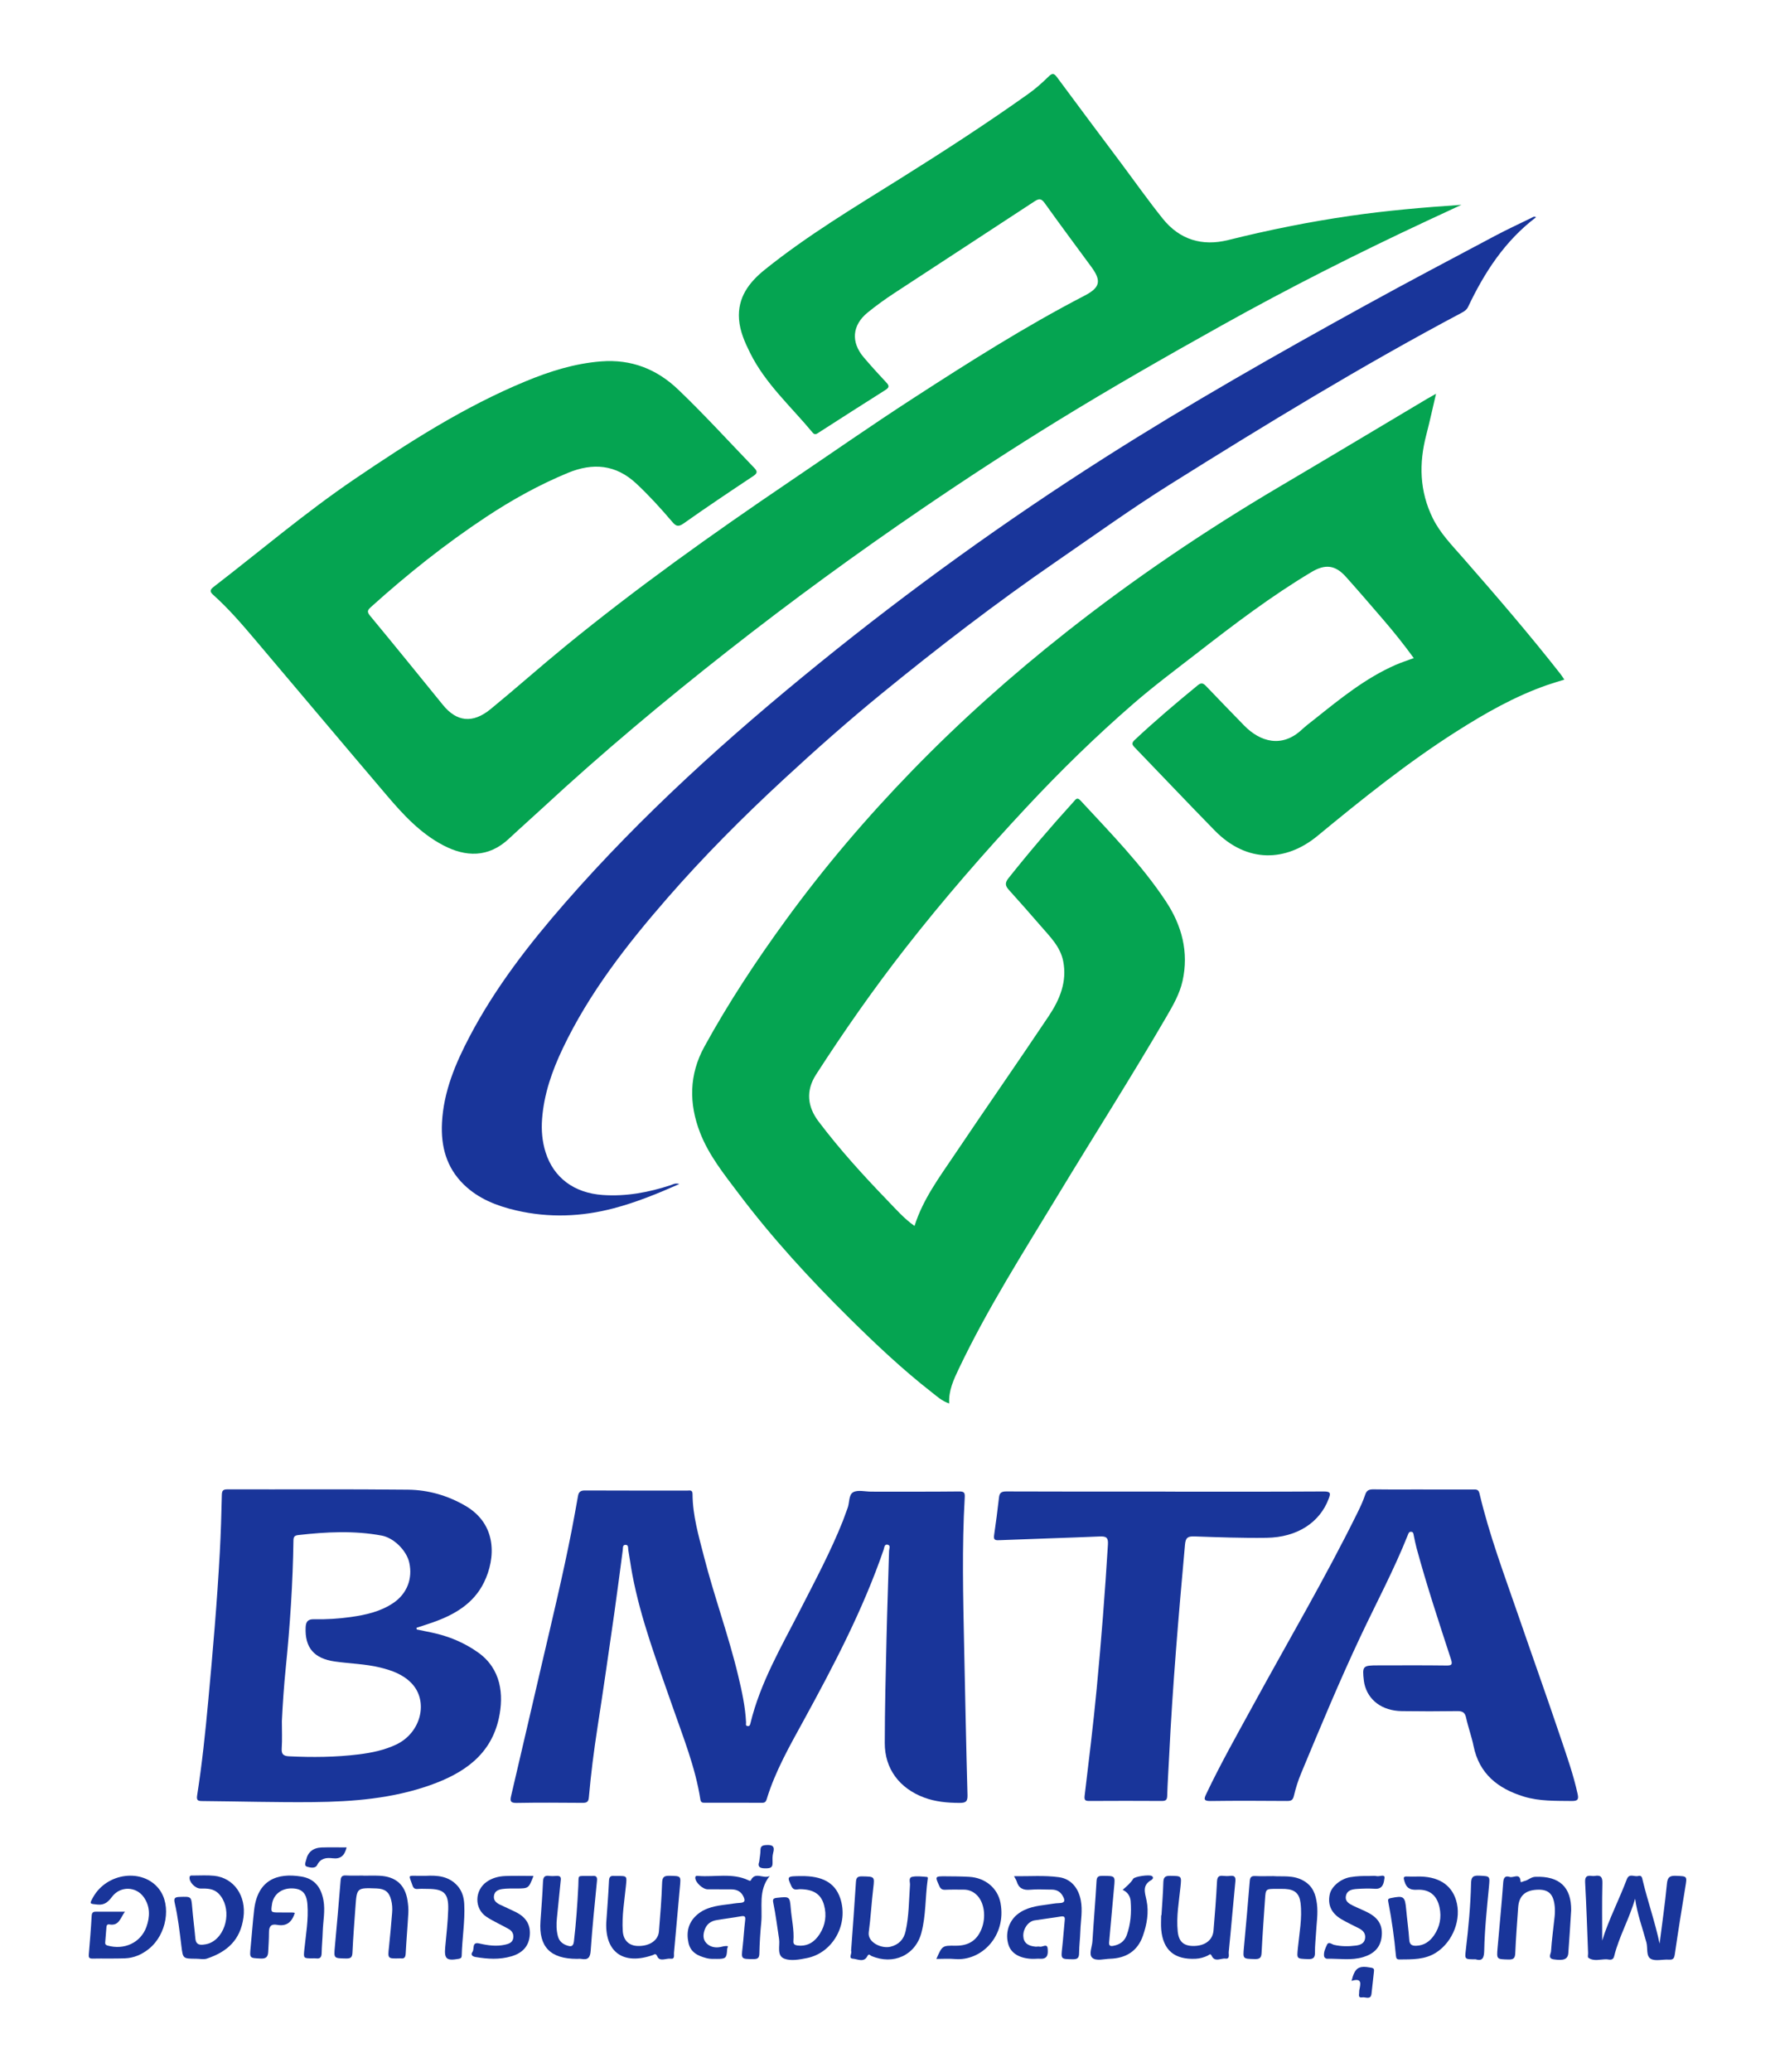 <?xml version="1.0" encoding="utf-8"?>
<!-- Generator: Adobe Illustrator 16.0.0, SVG Export Plug-In . SVG Version: 6.00 Build 0)  -->
<!DOCTYPE svg PUBLIC "-//W3C//DTD SVG 1.1//EN" "http://www.w3.org/Graphics/SVG/1.1/DTD/svg11.dtd">
<svg version="1.1" id="Layer_1" xmlns="http://www.w3.org/2000/svg" xmlns:xlink="http://www.w3.org/1999/xlink" x="0px" y="0px"
	 width="1200px" height="1400px" viewBox="0 0 1200 1400" enable-background="new 0 0 1200 1400" xml:space="preserve">
<g>
	<g>
		<path fill-rule="evenodd" clip-rule="evenodd" fill="#05A451" d="M641.716,948.387c-4.853-1.56-8.218-4.734-11.77-7.505
			c-19.816-15.465-38.018-32.645-55.815-50.241c-26.786-26.482-52.192-54.162-74.804-84.138
			c-9.78-12.963-20.081-25.747-26.027-41.054c-7.672-19.745-7.45-39.311,2.864-58.099c16.348-29.782,35.086-58.151,55.134-85.678
			c26.029-35.74,54.71-69.372,85.639-101.191c32.411-33.347,67.105-64.274,103.724-93.168
			c45.925-36.237,94.365-68.962,144.912-98.774c33.172-19.564,66.19-39.379,99.281-59.075c1.683-1.001,3.409-1.929,5.979-3.379
			c-2.308,9.798-4.25,18.845-6.586,27.795c-5.026,19.263-4.589,38.038,4.37,56.267c5.022,10.22,12.973,18.296,20.371,26.75
			c22.574,25.798,44.956,51.746,66.082,78.696c0.794,1.014,1.455,2.128,2.497,3.666c-4.112,1.293-7.988,2.396-11.781,3.724
			c-21.824,7.636-41.663,18.944-60.997,31.227c-33.277,21.141-63.867,45.725-94.097,70.656
			c-21.223,17.502-47.62,18.673-69.472-3.637c-18.199-18.579-36.061-37.474-54.129-56.177c-1.81-1.873-2.171-2.963,0.037-5.037
			c13.732-12.891,28.124-25.042,42.703-37c2.578-2.115,3.941-1.046,5.719,0.811c8.481,8.858,17,17.684,25.572,26.458
			c10.861,11.118,25.563,15.263,38.922,2.819c2.866-2.67,6.047-5.025,9.123-7.476c17.068-13.593,34.002-27.396,54.348-36.318
			c3.909-1.715,8.016-3.006,12.277-4.584c-6.472-8.902-13.297-17.453-20.443-25.757c-8.408-9.771-16.815-19.543-25.41-29.155
			c-7.182-8.03-13.982-8.811-23.295-3.256c-27.206,16.23-52.267,35.305-77.173,54.634c-14.524,11.271-29.275,22.25-43.156,34.285
			c-25.411,22.034-49.402,45.468-72.279,69.975c-28.771,30.822-56.433,62.574-82.307,95.753
			c-21.358,27.389-41.23,55.797-60.018,84.922c-7.055,10.938-5.885,21.694,1.645,31.668c14.158,18.75,29.97,36.176,46.336,53.122
			c5.878,6.085,11.436,12.503,18.58,17.528c5.671-18.052,16.826-32.922,27.087-48.194c21.054-31.334,42.69-62.295,63.674-93.672
			c7.414-11.087,12.495-23.197,9.748-37.067c-1.963-9.911-9.065-16.673-15.309-23.936c-7.02-8.167-14.211-16.195-21.403-24.219
			c-2.345-2.615-2.922-4.589-0.339-7.837c14.121-17.753,28.857-34.991,44.142-51.795c1.304-1.433,2.276-3.286,4.568-0.808
			c20.296,21.947,41.362,43.346,57.834,68.274c10.701,16.195,15.54,34.192,11.21,53.653c-1.958,8.796-6.439,16.553-10.943,24.287
			c-23.539,40.437-48.732,79.917-72.969,119.948c-23.473,38.773-47.911,77.039-67.402,117.971
			C644.702,932.333,641.231,939.71,641.716,948.387z"/>
		<path fill-rule="evenodd" clip-rule="evenodd" fill="#05A451" d="M988.014,138.414c-7.871,3.657-15.748,7.302-23.613,10.973
			c-46.928,21.911-93.095,45.229-138.262,70.428c-37.239,20.776-74.275,41.893-110.568,64.191
			c-30.977,19.033-61.424,38.867-91.453,59.312c-45.115,30.716-89.143,62.843-131.986,96.484
			c-43.099,33.841-85.092,68.948-125.24,106.108c-7.561,6.999-15.306,13.808-22.823,20.849
			c-13.951,13.067-29.389,12.328-44.367,4.488c-15.514-8.121-27.07-20.682-38.093-33.625
			c-29.841-35.039-59.433-70.279-89.188-105.388c-8.86-10.454-17.804-20.857-28.068-30.069c-2.194-1.969-2.883-3.297-0.036-5.49
			c31.708-24.424,62.163-50.384,95.405-72.931c36.77-24.939,74.112-48.882,115.532-66.031c16.356-6.771,33.147-12.096,51.099-13.494
			c20.61-1.608,37.801,5.291,52.238,19.119c17.733,16.984,34.247,35.111,51.256,52.772c2.051,2.129,2.566,3.491-0.455,5.5
			c-15.88,10.553-31.74,21.148-47.288,32.155c-3.822,2.706-5.368,1.527-7.75-1.263c-7.63-8.937-15.515-17.631-24.157-25.707
			c-13.866-12.957-29.354-14.248-46.338-7.213c-19.433,8.047-37.695,18.182-55.142,29.714
			c-27.623,18.256-53.38,38.785-77.874,60.859c-2.356,2.124-2.948,3.19-0.623,5.992c16.559,19.958,32.866,40.115,49.225,60.229
			c9.328,11.469,20.141,12.71,32.238,2.81c17.001-13.917,33.401-28.531,50.412-42.436c48.419-39.577,99.382-75.882,151.257-111.002
			c28.035-18.98,55.793-38.347,84.237-56.755c37.69-24.393,75.589-48.443,115.59-69.172c10.642-5.515,11.59-10.015,4.594-19.523
			c-10.524-14.308-21.133-28.561-31.464-43c-2.244-3.138-3.764-3.294-6.937-1.208c-31.46,20.688-63.063,41.171-94.536,61.839
			c-6.313,4.146-12.488,8.561-18.32,13.325c-10.447,8.533-11.342,19.953-2.601,30.21c4.974,5.836,10.134,11.527,15.389,17.125
			c2.175,2.317,1.713,3.423-0.851,5.038c-15.023,9.455-29.943,19.065-44.881,28.649c-1.438,0.923-2.638,1.925-4.194,0.048
			c-14.542-17.539-31.883-32.979-42.187-53.689c-3.631-7.298-6.957-14.689-7.557-22.9c-1.063-14.531,6.584-24.789,17.429-33.511
			c28.718-23.094,60.379-42.022,91.607-61.563c29.419-18.409,58.527-37.269,86.758-57.375c4.795-3.417,9.229-7.389,13.426-11.496
			c2.577-2.521,3.693-2.394,5.817,0.488c14.211,19.274,28.622,38.408,42.964,57.59c9.456,12.649,18.563,25.565,28.447,37.887
			c11.333,14.129,26.509,18.89,44.324,14.448c27.157-6.771,54.561-12.287,82.283-16.313
			C937.612,142.269,962.699,140.12,988.014,138.414z"/>
		<path fill-rule="evenodd" clip-rule="evenodd" fill="#19359A" d="M459.283,800.107c-14.991,6.62-29.311,12.43-44.35,16.394
			c-21.827,5.753-43.825,6.578-65.883,1.469c-13.208-3.058-25.605-7.894-35.473-17.497c-11.887-11.572-15.561-25.934-14.772-41.721
			c1.057-21.157,9.162-40.263,18.899-58.734c17.268-32.757,39.897-61.951,64.294-89.882
			c51.896-59.416,110.449-112.134,171.892-161.947c61.512-49.868,125.755-96.14,192.739-138.771
			c57.481-36.584,116.804-70.213,176.552-103.12c28.976-15.958,58.272-31.365,87.495-46.892c8.127-4.319,16.509-8.182,24.783-12.237
			c0.843-0.412,1.65-1.205,2.987-0.354c-21.153,16.034-34.901,37.344-45.942,60.569c-0.998,2.098-2.735,3.127-4.641,4.138
			c-67.329,35.714-132.245,75.352-196.681,115.712c-26.398,16.535-51.694,34.75-77.349,52.399
			c-40.675,27.982-79.734,58.005-117.891,89.16c-22.602,18.454-44.394,37.769-65.792,57.532
			c-27.805,25.677-54.468,52.425-79.246,80.879c-27.254,31.299-52.672,63.9-70.521,101.438
			c-7.17,15.077-12.622,30.641-13.897,47.396c-0.584,7.683,0.041,15.196,2.337,22.526c5.42,17.307,19.316,27.615,38.673,28.961
			c15.825,1.102,31.023-1.756,45.938-6.643C454.937,800.392,456.374,799.259,459.283,800.107z"/>
	</g>
	<g>
		<path fill-rule="evenodd" clip-rule="evenodd" fill="#19359A" d="M1105.418,1283.021c-3.778,13.38-10.83,25.495-14.146,38.862
			c-0.856,3.441-3.523,2.142-5.105,2.108c-4.137-0.088-8.55,1.641-12.355-1.021c-0.571-0.4-0.138-2.153-0.183-3.281
			c-0.623-15.83-1.092-31.669-1.984-47.487c-0.214-3.804,0.83-5.057,4.521-4.537c0.65,0.091,1.343,0.104,1.986-0.004
			c4.072-0.696,5.254,0.737,5.15,4.879c-0.324,13.24-0.12,26.492-0.12,38.845c2.078-6.915,5.284-14.654,8.645-22.336
			c2.772-6.336,5.532-12.686,8.003-19.136c1.642-4.292,5.084-1.478,7.604-2.192c2.596-0.735,2.715,1.294,3.152,3.1
			c3.443,14.256,8.372,28.144,11.394,42.615c1.697-13.46,3.66-26.895,4.942-40.393c0.42-4.423,1.786-5.642,6.186-5.451
			c7.633,0.334,7.507,0.056,6.238,7.768c-2.47,14.992-4.866,29.997-7.046,45.03c-0.395,2.723-0.868,4.071-4.049,3.841
			c-4.123-0.3-9.083,1.22-12.21-0.533c-3.324-1.864-1.949-7.333-2.99-11.158C1110.392,1302.758,1106.802,1293.187,1105.418,1283.021
			z"/>
		<path fill-rule="evenodd" clip-rule="evenodd" fill="#19359A" d="M492.169,1315.16c-0.257,0.913-0.549,1.517-0.583,2.136
			c-0.323,5.887-0.846,6.445-6.959,6.434c-2.287-0.005-4.542,0.121-6.879-0.483c-5.935-1.531-10.897-3.896-12.299-10.393
			c-1.584-7.336-0.078-13.825,5.804-18.949c5.758-5.017,13.016-6.076,20.299-6.979c2.958-0.366,5.905-0.901,8.875-1.062
			c3.362-0.184,3.348-1.708,2.252-4.133c-1.618-3.582-4.543-4.966-8.333-4.994c-5.312-0.039-10.624-0.022-15.935-0.036
			c-3.355-0.009-8.344-4.679-8.368-7.781c-0.012-1.549,1.136-1.334,2.047-1.26c11.292,0.916,22.955-2.224,33.857,2.921
			c0.611,0.288,1.352,0.656,1.709-0.057c3.021-6.036,8.396-0.624,12.727-2.837c-8,9.856-4.717,21.081-5.749,31.584
			c-0.68,6.915-1.098,13.869-1.259,20.814c-0.069,3.002-1.009,3.784-4.027,3.766c-8.326-0.05-8.237,0.104-7.332-7.802
			c0.698-6.104,1.021-12.247,1.749-18.347c0.285-2.392-0.069-3.26-2.763-2.777c-5.536,0.993-11.132,1.659-16.675,2.617
			c-3.639,0.627-6.403,2.535-7.753,6.044c-1.287,3.344-1.58,6.852,1.009,9.537c2.43,2.519,5.953,3.307,9.483,2.566
			C488.664,1315.355,490.164,1314.796,492.169,1315.16z"/>
		<path fill-rule="evenodd" clip-rule="evenodd" fill="#19359A" d="M685.541,1267.859c10.636,0.109,20.555-0.693,30.383,0.662
			c8.002,1.104,13.121,7.103,14.748,15.609c1.335,6.978-0.068,13.854-0.29,20.771c-0.161,5.002-0.8,9.993-0.859,14.994
			c-0.037,3.079-0.97,4.133-4.293,4.078c-8.107-0.131-8.021,0.06-7.105-8.049c0.688-6.098,1.055-12.23,1.692-18.336
			c0.227-2.175-0.332-2.891-2.681-2.502c-5.88,0.971-11.807,1.666-17.69,2.606c-4.31,0.689-7.77,5.57-7.641,10.49
			c0.114,4.384,2.839,6.813,8.205,7.256c0.984,0.083,2.039-0.22,2.965,0.017c1.812,0.465,5.001-2.506,5.307,1.393
			c0.245,3.146,0.375,7.136-5.052,6.765c-1.812-0.126-3.648,0.14-5.467,0.079c-8.35-0.279-14.031-3.634-15.912-9.329
			c-2.476-7.488-0.037-15.89,5.896-20.68c5.938-4.793,13.166-5.755,20.414-6.708c2.627-0.344,5.254-0.882,7.89-0.939
			c4.676-0.104,3.769-2.49,2.312-5.027c-1.582-2.754-4.104-4.105-7.38-4.1c-4.81,0.012-9.656-0.376-14.418,0.082
			c-4.899,0.472-7.886-1.065-9.24-5.682C687.055,1270.4,686.448,1269.586,685.541,1267.859z"/>
		<path fill-rule="evenodd" clip-rule="evenodd" fill="#19359A" d="M84.455,1291.844c-3.154,4.284-3.92,9.762-10.553,8.588
			c-1.13-0.198-1.834,0.401-1.926,1.63c-0.262,3.544-0.585,7.083-0.865,10.624c-0.086,1.087,0.33,1.661,1.551,2.01
			c11.306,3.234,22.486-1.885,26.323-12.6c2.419-6.759,2.645-13.706-1.726-19.99c-5.19-7.465-15.892-7.725-21.437-0.449
			c-2.565,3.367-4.967,5.867-9.923,5.358c-5.372-0.553-5.535-0.314-2.988-4.896c9.324-16.776,33.689-19.792,44.653-5.525
			c8.486,11.043,5.111,30.689-6.846,40.314c-4.759,3.832-10.142,6.216-16.277,6.442c-7.286,0.269-14.591,0.023-21.884,0.177
			c-2.408,0.051-2.687-0.911-2.518-2.905c0.739-8.691,1.456-17.387,1.936-26.094c0.145-2.627,1.509-2.727,3.527-2.706
			C71.465,1291.883,77.429,1291.844,84.455,1291.844z"/>
		<path fill-rule="evenodd" clip-rule="evenodd" fill="#19359A" d="M199.315,1292.657c-1.9,6.05-5.414,9.294-12.022,8.047
			c-4.264-0.804-5.448,1.38-5.452,5.095c-0.004,4.36-0.283,8.723-0.514,13.081c-0.16,3.004-1.029,4.798-4.965,4.608
			c-7.718-0.373-7.673-0.086-6.901-7.786c0.838-8.363,1.386-16.757,2.354-25.104c2.338-20.157,15.49-25.214,31.925-22.513
			c8.719,1.433,13.277,6.984,14.925,15.973c1.311,7.15-0.264,14.178-0.475,21.26c-0.144,4.845-0.644,9.68-0.742,14.523
			c-0.053,2.645-0.92,3.947-3.784,3.55c-0.814-0.111-1.657-0.028-2.486-0.03c-6.071-0.009-6.041-0.006-5.411-6.102
			c1.045-10.111,2.866-20.19,2.074-30.406c-0.591-7.627-3.719-10.657-10.559-10.767c-7.036-0.112-12.412,4.141-13.379,10.586
			c-0.855,5.694-0.855,5.688,5.159,5.686c2.986-0.001,5.972,0.015,8.958,0.041C198.342,1292.401,198.664,1292.521,199.315,1292.657z
			"/>
		<path fill-rule="evenodd" clip-rule="evenodd" fill="#19359A" d="M409.864,1299.27c0.679-9.952,1.431-19.143,1.855-28.345
			c0.12-2.6,1-3.504,3.5-3.256c0.657,0.063,1.327,0.011,1.991,0.009c6.885-0.018,6.625-0.043,5.938,6.8
			c-1.016,10.122-2.792,20.208-2.123,30.446c0.406,6.212,4.118,9.892,10.131,10.064c7.892,0.228,13.822-3.678,14.33-9.843
			c0.899-10.914,1.768-21.839,2.135-32.775c0.131-3.893,1.295-4.907,5.114-4.804c7.665,0.205,7.613,0.009,6.949,7.244
			c-1.373,14.974-2.657,29.953-4.045,44.924c-0.142,1.535,0.761,4.261-2.193,3.856c-3.113-0.429-7.447,2.308-9.104-1.596
			c-1.028-2.422-2.261-1.1-2.804-0.909C421.546,1328.128,409.127,1319.307,409.864,1299.27z"/>
		<path fill-rule="evenodd" clip-rule="evenodd" fill="#19359A" d="M245.525,1267.503c3.648,0,7.303-0.141,10.943,0.026
			c11.073,0.508,17.429,6.103,19.042,16.765c0.409,2.703,0.703,5.479,0.555,8.195c-0.5,9.19-1.303,18.367-1.8,27.559
			c-0.13,2.404-0.723,3.727-3.426,3.308c-0.161-0.025-0.332,0.002-0.497,0.008c-8.357,0.233-8.244,0.245-7.363-7.723
			c0.852-7.705,1.47-15.435,2.121-23.158c0.245-2.906,0.059-5.81-0.681-8.657c-1.388-5.342-4.161-7.504-9.875-7.71
			c-13.284-0.479-13.307-0.479-14.229,12.328c-0.742,10.309-1.557,20.617-2.034,30.938c-0.144,3.096-0.895,4.146-4.263,4.077
			c-8.37-0.168-8.347,0.019-7.635-7.924c1.338-14.906,2.72-29.811,3.887-44.729c0.212-2.703,1.029-3.616,3.815-3.448
			c3.8,0.229,7.625,0.058,11.439,0.058C245.525,1267.444,245.525,1267.473,245.525,1267.503z"/>
		<path fill-rule="evenodd" clip-rule="evenodd" fill="#19359A" d="M785.218,1294.283c0.448-7.422,1.055-14.84,1.269-22.271
			c0.094-3.255,1.027-4.479,4.582-4.417c7.906,0.137,7.768-0.069,6.976,7.681c-1.014,9.954-2.876,19.882-1.831,29.942
			c0.709,6.83,3.983,9.742,10.503,9.775c7.844,0.039,13.136-3.87,13.687-10.438c0.918-10.95,1.796-21.91,2.345-32.883
			c0.157-3.127,0.965-4.445,4.231-4.047c1.472,0.179,3.001,0.2,4.472,0.024c3.027-0.363,4.039,0.567,3.726,3.715
			c-1.585,15.921-2.891,31.868-4.486,47.788c-0.154,1.531,0.957,4.794-2.178,4.382c-3.116-0.411-7.222,2.686-9.353-1.885
			c-0.894-1.92-1.722-0.6-2.566-0.189c-2.559,1.24-5.232,2.013-8.099,2.168c-14.372,0.769-22.159-5.692-23.441-19.675
			c-0.294-3.198-0.045-6.444-0.045-9.67C785.078,1294.284,785.148,1294.284,785.218,1294.283z"/>
		<path fill-rule="evenodd" clip-rule="evenodd" fill="#19359A" d="M1062.2,1290.883c-0.67,10.255-1.188,19.617-1.933,28.963
			c-0.332,4.164-3.154,5.207-9.915,4.19c-4.174-0.628-1.878-3.798-1.778-5.341c0.5-7.859,1.632-15.68,2.434-23.525
			c0.228-2.241,0.284-4.537,0.08-6.779c-0.751-8.239-4.014-11.536-11.071-11.433c-8.666,0.13-13.089,3.977-13.651,11.988
			c-0.722,10.322-1.535,20.642-1.975,30.976c-0.144,3.402-1.233,4.319-4.672,4.217c-7.856-0.236-7.935-0.055-7.276-7.748
			c1.267-14.819,2.771-29.621,3.831-44.453c0.241-3.389,1.553-4.542,4.443-3.591c2.423,0.799,6.972-3.022,7.254,3.043
			c0.047,1.021,1.686-0.089,2.555-0.26c2.635-0.521,4.421-2.759,7.452-2.872C1054.347,1267.646,1062.338,1275.289,1062.2,1290.883z"
			/>
		<path fill-rule="evenodd" clip-rule="evenodd" fill="#19359A" d="M860.803,1267.787c6.172,0.5,13.579-0.896,20.549,3.168
			c6.338,3.695,8.166,9.252,8.966,15.58c0.833,6.57-0.269,13.121-0.608,19.676c-0.226,4.356-0.796,8.713-0.719,13.062
			c0.064,3.518-0.951,4.739-4.769,4.592c-7.723-0.302-7.497-0.05-6.78-7.495c0.971-10.106,3.02-20.176,1.803-30.402
			c-0.755-6.359-3.829-9.148-10.343-9.502c-1.984-0.107-3.979-0.04-5.972-0.043c-7.229-0.012-7.242-0.012-7.703,6.857
			c-0.812,12.089-1.724,24.174-2.327,36.271c-0.163,3.254-1.041,4.385-4.566,4.291c-8.117-0.217-8.09-0.017-7.386-7.752
			c1.362-14.966,2.767-29.928,3.943-44.907c0.217-2.753,1.123-3.593,3.85-3.445C852.376,1267.938,856.036,1267.787,860.803,1267.787
			z"/>
		<path fill-rule="evenodd" clip-rule="evenodd" fill="#19359A" d="M575.383,1318.321c1.133-15.726,2.319-31.021,3.266-46.331
			c0.185-2.988,0.861-4.106,4.234-4.033c8.411,0.186,8.437-0.01,7.486,7.968c-1.18,9.901-1.695,19.858-3.043,29.759
			c-0.951,6.986,8.76,11.26,14.606,9.84c5.635-1.368,9.044-4.869,10.295-10.461c2.306-10.322,2.252-20.84,2.974-31.297
			c0.132-1.904-1.195-4.938,1.52-5.502c3.149-0.656,6.584-0.171,9.874,0.071c0.982,0.073,0.613,1.324,0.512,2.066
			c-1.606,11.831-1.104,23.923-4.154,35.559c-4.014,15.309-19.001,22.147-33.866,15.771c-0.838-0.359-1.657-1.933-2.66,0.069
			c-2.358,4.71-6.786,1.951-9.932,1.777C573.353,1323.401,576.225,1319.798,575.383,1318.321z"/>
		<path fill-rule="evenodd" clip-rule="evenodd" fill="#19359A" d="M390,1323.704c-17.986-0.015-25.825-8.136-24.606-25.447
			c0.624-8.858,1.313-17.717,1.701-26.587c0.132-3.033,0.885-4.533,4.283-4.024c1.618,0.243,3.309,0.072,4.964,0.019
			c1.978-0.064,3.036,0.392,2.774,2.736c-0.952,8.502-1.627,17.035-2.583,25.536c-0.481,4.277-0.445,8.451,0.683,12.638
			c0.877,3.254,3.241,5.155,6.183,6.117c1.978,0.646,4.136,1.186,4.592-2.669c1.481-12.506,2.363-25.032,2.986-37.595
			c0.397-8.007-1.107-6.544,7.425-6.753c0.662-0.017,1.334,0.091,1.986,0.016c2.528-0.295,3.487,0.471,3.216,3.197
			c-1.564,15.743-3.16,31.489-4.266,47.266c-0.321,4.567-1.665,6.439-6.359,5.58C392.019,1323.558,390.995,1323.707,390,1323.704z"
			/>
		<path fill-rule="evenodd" clip-rule="evenodd" fill="#19359A" d="M758.996,1277.078c2.863-2.564,5.394-4.64,7.121-7.483
			c0.949-1.563,10.752-2.954,12.524-1.897c1.619,0.965,0.527,2.279-0.216,2.697c-6.341,3.568-4.483,8.236-3.29,13.887
			c1.669,7.909,0.259,16.109-2.468,23.87c-3.609,10.282-11.376,15.14-22.233,15.48c-4.094,0.128-9.347,1.738-12.005-0.665
			c-2.555-2.312-0.113-7.31,0.116-11.111c0.821-13.551,2.024-27.08,2.773-40.634c0.173-3.143,1.288-3.614,4.146-3.601
			c8.63,0.04,8.487-0.1,7.686,8.059c-1.204,12.225-2.124,24.475-3.306,36.701c-0.226,2.339,0.615,2.906,2.717,2.537
			c4.409-0.771,7.627-2.992,9.166-7.221c2.706-7.445,3.253-15.157,2.662-22.941C764.137,1281.429,762.42,1278.646,758.996,1277.078z
			"/>
		<path fill-rule="evenodd" clip-rule="evenodd" fill="#19359A" d="M957.938,1268.078c13.971-0.368,23.084,5.172,26.413,15.876
			c3.948,12.693-1.986,28.065-13.332,35.432c-7.729,5.017-16.346,4.636-24.961,4.721c-1.691,0.017-2.174-0.766-2.319-2.362
			c-1.109-12.238-2.808-24.405-5.174-36.476c-0.31-1.581-0.288-2.204,1.586-2.595c8.804-1.838,9.703-1.211,10.487,7.432
			c0.626,6.92,1.623,13.813,2.096,20.74c0.224,3.297,1.867,4.093,4.761,4.003c5.304-0.164,9.114-2.933,11.912-6.942
			c4-5.736,5.255-12.188,3.798-18.984c-1.757-8.189-6.791-12.376-15.375-11.914c-4.935,0.266-7.111-1.48-8.376-5.811
			c-0.67-2.289-0.858-3.323,2.02-3.146C953.621,1268.186,955.783,1268.078,957.938,1268.078z"/>
		<path fill-rule="evenodd" clip-rule="evenodd" fill="#19359A" d="M132.566,1323.618c-8.93-0.05-8.876-0.057-9.924-8.501
			c-1.212-9.773-2.292-19.575-4.525-29.192c-0.662-2.853-0.232-3.954,3.158-4.067c8.131-0.271,8.022-0.459,8.678,7.316
			c0.583,6.918,1.5,13.809,2.123,20.725c0.288,3.195,1.727,4.555,5.086,4.233c2.191-0.211,4.208-0.674,6.108-1.752
			c10.77-6.115,13.183-23.835,4.631-32.657c-3.554-3.668-7.881-3.566-12.372-3.543c-3.558,0.017-7.783-4.407-7.358-7.62
			c0.191-1.451,1.331-1.163,2.248-1.16c4.808,0.011,9.66-0.336,14.414,0.175c13.271,1.426,21.764,13.482,19.746,28.215
			c-2.09,15.258-11.032,23.127-24.638,27.723C137.736,1324.256,135.037,1323.618,132.566,1323.618z"/>
		<path fill-rule="evenodd" clip-rule="evenodd" fill="#19359A" d="M541.744,1267.762c14.021-0.127,22.671,4.361,26.249,14.82
			c5.99,17.52-4.837,37.068-22.447,40.589c-5.097,1.02-10.809,2.098-15.231,0.426c-5.427-2.052-2.923-8.751-3.603-13.216
			c-1.237-8.129-2.244-16.31-3.895-24.375c-0.533-2.603-0.164-3.278,2.581-3.561c8.348-0.858,8.53-1.003,9.196,7.131
			c0.605,7.383,2.395,14.678,1.797,22.158c-0.157,1.972,0.856,2.721,2.957,2.948c6.87,0.743,11.49-2.583,14.829-7.791
			c3.86-6.02,4.811-12.679,2.913-19.571c-2.032-7.385-7.103-10.568-16.135-10.698c-2.018-0.028-4.417,1.253-5.873-1.935
			C531.96,1267.855,531.837,1267.854,541.744,1267.762z"/>
		<path fill-rule="evenodd" clip-rule="evenodd" fill="#19359A" d="M925.2,1267.719c2.506,0,4.074-0.282,5.474,0.068
			c1.889,0.478,5.786-1.645,5.312,1.418c-0.41,2.644-0.778,7.49-6.276,7.14c-4.125-0.262-8.301-0.178-12.426,0.125
			c-3.137,0.232-6.525,0.815-7.335,4.581c-0.831,3.867,2.151,5.429,5.029,6.827c3.405,1.653,6.972,3.013,10.297,4.798
			c7.033,3.777,9.717,8.958,8.76,16.393c-0.94,7.3-5.544,11.369-12.467,13.457c-7.981,2.406-16.13,0.918-24.206,1.102
			c-1.162,0.024-2.078-0.848-2.201-1.648c-0.432-2.807,0.862-5.422,1.972-7.832c1.103-2.396,3.282-0.254,4.767,0.09
			c4.946,1.143,9.901,1.121,14.828,0.482c2.763-0.357,5.602-1.363,6.137-4.738c0.5-3.149-1.099-5.289-3.796-6.718
			c-4.066-2.156-8.303-4.034-12.252-6.373c-6.801-4.026-9.334-9.729-7.841-16.758c1.122-5.29,7.315-10.505,13.854-11.638
			C917.258,1267.729,921.733,1267.644,925.2,1267.719z"/>
		<path fill-rule="evenodd" clip-rule="evenodd" fill="#19359A" d="M360.658,1267.668c-3.253,8.48-3.253,8.457-11.519,8.5
			c-3.146,0.016-6.33-0.101-9.425,0.331c-2.609,0.364-5.242,1.278-5.752,4.477c-0.5,3.136,1.436,4.819,3.935,6.044
			c3.692,1.811,7.502,3.396,11.162,5.263c6.702,3.419,9.957,8.7,9.024,16.242c-0.836,6.756-4.89,11.284-12.386,13.472
			c-7.993,2.333-16.04,1.831-24.122,0.476c-2.316-0.387-3.546-1.552-2.135-3.513c1.405-1.954-0.592-6.848,4.474-5.681
			c5.884,1.355,11.706,2.181,17.68,0.825c2.513-0.571,4.844-1.436,5.369-4.303c0.491-2.688-0.641-4.886-2.941-6.203
			c-4.982-2.858-10.343-5.142-15.11-8.289c-8.476-5.599-8.131-18.061,0.317-23.804c3.67-2.496,7.857-3.575,12.167-3.768
			C347.665,1267.462,353.957,1267.668,360.658,1267.668z"/>
		<path fill-rule="evenodd" clip-rule="evenodd" fill="#19359A" d="M633.04,1323.75c4-9.044,4-9.044,12.955-8.936
			c8.633,0.102,14.248-3.418,17.408-10.912c3.521-8.354,2.072-18.669-3.351-23.628c-2.396-2.188-5.244-3.351-8.556-3.343
			c-4.15,0.009-8.305-0.105-12.444,0.084c-2.182,0.1-3.186-0.684-4.038-2.582c-2.934-6.527-3.014-6.547,4.293-6.516
			c5.306,0.022,10.619,0.059,15.916,0.357c10.833,0.613,19.354,7.586,21.216,17.843c4.016,22.139-12.941,39.351-31.044,37.685
			C641.451,1323.439,637.443,1323.75,633.04,1323.75z"/>
		<path fill-rule="evenodd" clip-rule="evenodd" fill="#19359A" d="M287.827,1267.594c7.881-0.426,15.562,0.186,21.416,6.701
			c3.255,3.625,4.393,8.006,4.616,12.479c0.581,11.631-1.454,23.174-1.724,34.787c-0.031,1.348-0.598,1.871-2.035,2.125
			c-8.258,1.459-9.844,0.078-9.113-7.887c0.782-8.516,1.794-17.034,2.027-25.568c0.297-10.879-2.964-13.804-13.964-13.811
			c-2.154-0.002-4.321-0.152-6.458,0.036c-1.936,0.173-3.012-0.271-3.677-2.224c-2.584-7.586-3.655-6.688,4.257-6.641
			C284.665,1267.602,286.155,1267.594,287.827,1267.594z"/>
		<path fill-rule="evenodd" clip-rule="evenodd" fill="#19359A" d="M997.585,1323.987c-7.517,0.04-7.352,0.058-6.589-6.423
			c1.75-14.887,3.191-29.813,3.515-44.794c0.091-4.249,1.185-5.519,5.584-5.282c7.273,0.392,7.215,0.096,6.522,7.462
			c-1.343,14.276-2.903,28.549-3.195,42.895C1003.326,1322.448,1002.604,1325.629,997.585,1323.987z"/>
		<path fill-rule="evenodd" clip-rule="evenodd" fill="#19359A" d="M234.336,1248.395c-1.376,5.511-4.001,8.011-9.522,7.328
			c-4.157-0.512-8.1-0.068-10.399,4.576c-1.25,2.524-4.636,1.756-6.795,1.143c-2.289-0.652-0.977-3.089-0.646-4.619
			c1.15-5.323,4.774-8.216,10.577-8.392C222.986,1248.266,228.432,1248.395,234.336,1248.395z"/>
		<path fill-rule="evenodd" clip-rule="evenodd" fill="#19359A" d="M913.727,1338.592c2.282-9.047,4.715-10.495,13.346-8.908
			c1.92,0.354,1.947,1.245,1.786,2.65c-0.568,4.959-1.105,9.921-1.641,14.884c-0.479,4.442-3.992,2.142-6.162,2.501
			c-3.194,0.529-2.144-1.932-2.175-3.527c-0.01-0.481,0-0.977,0.097-1.445C919.816,1340.669,921.044,1336.336,913.727,1338.592z"/>
		<path fill-rule="evenodd" clip-rule="evenodd" fill="#19359A" d="M513.269,1258.025c0.378-3.213,0.846-5.442,0.851-7.673
			c0.006-2.653,1.05-3.353,3.776-3.538c4.401-0.297,6.044,0.814,4.811,5.274c-0.586,2.121-0.458,4.466-0.421,6.706
			c0.043,2.537-0.721,3.563-3.648,3.717C514.201,1262.744,511.858,1261.888,513.269,1258.025z"/>
	</g>
	<g>
		<path fill-rule="evenodd" clip-rule="evenodd" fill="#19359A" d="M651.81,1112.688c0.72,33.466,1.342,66.934,2.273,100.392
			c0.125,4.493-1.297,5.246-5.506,5.23c-8.218-0.029-16.212-0.759-23.93-3.653c-16.573-6.219-26.521-19.405-26.494-36.759
			c0.038-23.768,0.645-47.534,1.192-71.297c0.45-19.536,1.188-39.064,1.72-58.598c0.04-1.436,1.277-3.701-0.98-4.184
			c-2.228-0.475-2.211,1.989-2.689,3.378c-13.9,40.393-33.669,78.131-54.192,115.606c-9.383,17.133-19.177,34.234-24.888,53.063
			c-0.493,1.627-1.209,2.389-3.069,2.38c-12.948-0.067-25.896-0.055-38.844-0.027c-1.683,0.004-2.603-0.239-2.917-2.259
			c-3.405-21.857-11.726-42.332-18.935-63.114c-10.183-29.351-21.323-58.425-27.092-89.046c-1.017-5.396-1.724-10.849-2.683-16.258
			c-0.25-1.414,0.33-3.811-2.135-3.6c-1.858,0.156-1.433,2.263-1.616,3.623c-1.926,14.255-3.707,28.528-5.748,42.767
			c-3.673,25.63-7.338,51.262-11.316,76.847c-2.458,15.811-4.464,31.662-5.872,47.585c-0.276,3.124-1.707,3.534-4.47,3.513
			c-14.772-0.115-29.55-0.22-44.319,0.049c-4.254,0.078-4.553-1.319-3.752-4.729c7.028-29.907,13.927-59.842,20.909-89.76
			c6.941-29.742,14.113-59.434,19.986-89.399c1.536-7.833,2.917-15.695,4.331-23.551c0.457-2.541,1.609-3.719,4.569-3.704
			c23.073,0.116,46.147,0.051,69.221,0.081c1.636,0.004,3.63-0.729,3.642,2.385c0.059,14.455,4.149,28.26,7.699,42.12
			c6.942,27.101,16.683,53.442,23.176,80.669c2.479,10.399,4.787,20.813,5.307,31.521c0.042,0.862-0.549,2.111,0.877,2.406
			c1.615,0.335,1.857-0.92,2.133-2.053c6.638-27.346,20.869-51.544,33.553-76.355c10.115-19.785,20.593-39.391,28.825-60.026
			c1.14-2.859,2.041-5.809,3.186-8.665c1.477-3.685,0.664-9.155,3.865-10.903c3.153-1.723,8.07-0.379,12.212-0.38
			c19.754-0.007,39.51,0.09,59.261-0.12c3.418-0.036,4.12,0.706,3.931,3.955C650.265,1045.43,651.126,1079.062,651.81,1112.688z"/>
		<path fill-rule="evenodd" clip-rule="evenodd" fill="#19359A" d="M281.7,1101.105c3.464,0.716,6.932,1.415,10.392,2.15
			c11.317,2.406,21.758,6.742,31.146,13.415c15.62,11.103,17.45,28.552,14.031,44.351c-5.386,24.887-23.793,37.285-46.399,45.295
			c-25.436,9.011-52.076,11.187-78.839,11.455c-25.051,0.25-50.112-0.482-75.169-0.699c-2.786-0.025-4.146-0.253-3.604-3.702
			c3.333-21.246,5.556-42.632,7.532-64.026c3.086-33.408,5.991-66.836,7.811-100.337c0.702-12.914,1.085-25.846,1.372-38.774
			c0.065-2.939,0.798-3.811,3.908-3.802c40.664,0.105,81.332-0.208,121.991,0.231c13.704,0.148,26.863,3.954,38.786,10.901
			c21.529,12.545,20.454,35.503,12.604,51.632c-7.102,14.592-20.25,22.138-35.185,27.32c-3.481,1.209-7,2.318-10.5,3.472
			C281.617,1100.36,281.658,1100.732,281.7,1101.105z M190.563,1163.103c0,6.142,0.291,12.303-0.105,18.421
			c-0.25,3.854,1.14,5.119,4.869,5.299c15.773,0.762,31.516,0.642,47.198-1.291c8.742-1.08,17.335-2.867,25.335-6.648
			c16.704-7.893,22.097-29.097,10.41-41.377c-5.734-6.026-13.431-8.764-21.388-10.696c-10.017-2.433-20.375-2.595-30.542-4.047
			c-14.105-2.015-20.335-9.419-19.708-23.124c0.168-3.674,1.449-5.538,5.609-5.439c8.296,0.197,16.582-0.322,24.806-1.477
			c10.242-1.438,20.24-3.655,28.922-9.555c9.169-6.229,13.126-16.385,10.716-27.228c-1.824-8.209-10.498-16.731-18.535-18.24
			c-18.791-3.526-37.603-2.507-56.439-0.386c-2.505,0.281-3.29,1.112-3.325,3.592c-0.408,28.896-2.311,57.688-5.234,86.464
			C191.953,1139.186,191.15,1151.158,190.563,1163.103z"/>
		<path fill-rule="evenodd" clip-rule="evenodd" fill="#19359A" d="M962.122,1006.532c11.285,0,22.572,0.016,33.857-0.015
			c2.064-0.006,3.58-0.097,4.231,2.673c6.646,28.218,16.922,55.354,26.348,82.737c9.415,27.364,19.179,54.613,28.413,82.033
			c4.251,12.625,8.725,25.213,11.579,38.263c0.761,3.469,0.34,4.857-3.829,4.804c-10.953-0.14-21.917,0.264-32.552-2.995
			c-17.635-5.403-30.177-15.514-33.957-34.12c-1.317-6.479-3.67-12.755-5.064-19.222c-0.79-3.657-2.594-4.462-6.133-4.408
			c-12.445,0.183-24.896,0.183-37.341,0.004c-13.213-0.193-22.729-7.271-25.27-18.429c-0.143-0.629-0.257-1.266-0.332-1.905
			c-1.198-10.174-0.854-10.559,9.583-10.563c15.27-0.006,30.54-0.121,45.806,0.082c3.837,0.052,4.742-0.342,3.433-4.355
			c-8.123-24.907-16.371-49.782-23.232-75.061c-0.755-2.778-1.276-5.615-1.889-8.429c-0.235-1.084-0.194-2.392-1.745-2.522
			c-1.485-0.126-1.782,0.985-2.229,2.107c-9.28,23.362-21.155,45.585-31.879,68.311c-14.411,30.542-27.334,61.681-40.295,92.808
			c-2.048,4.92-3.684,10.061-4.885,15.234c-0.672,2.9-1.882,3.463-4.626,3.444c-17.26-0.114-34.522-0.212-51.78,0.031
			c-4.666,0.065-4.443-1.404-2.907-4.644c9.733-20.519,20.944-40.292,31.835-60.227c23.585-43.169,48.575-85.617,70.35-129.717
			c1.995-4.041,3.929-8.158,5.333-12.413c1.031-3.129,2.806-3.655,5.817-3.61c11.118,0.164,22.239,0.065,33.359,0.065
			C962.122,1006.508,962.122,1006.52,962.122,1006.532z"/>
		<path fill-rule="evenodd" clip-rule="evenodd" fill="#19359A" d="M787.897,1007.981c35.683,0,71.365,0.101,107.046-0.116
			c4.959-0.029,4.6,1.521,3.305,4.962c-6.019,16.004-21.269,26.046-41.944,26.348c-16.247,0.238-32.515-0.377-48.762-0.933
			c-4.497-0.153-5.991,0.774-6.423,5.552c-4.301,47.66-8.4,95.329-10.72,143.13c-0.431,8.879-1.05,17.753-1.31,26.637
			c-0.08,2.778-0.965,3.463-3.732,3.443c-16.264-0.116-32.528-0.073-48.793,0.003c-2.66,0.012-3.674-0.338-3.293-3.504
			c2.896-24.067,5.835-48.139,8.141-72.264c3.103-32.482,5.623-65.015,7.611-97.587c0.283-4.666-1.177-5.565-5.575-5.379
			c-22.517,0.958-45.048,1.597-67.567,2.512c-2.852,0.117-4.328,0.073-3.821-3.337c1.26-8.47,2.346-16.966,3.308-25.472
			c0.356-3.154,1.553-4.14,4.985-4.126c35.849,0.155,71.697,0.097,107.545,0.097
			C787.897,1007.959,787.897,1007.971,787.897,1007.981z"/>
	</g>
</g>
</svg>
